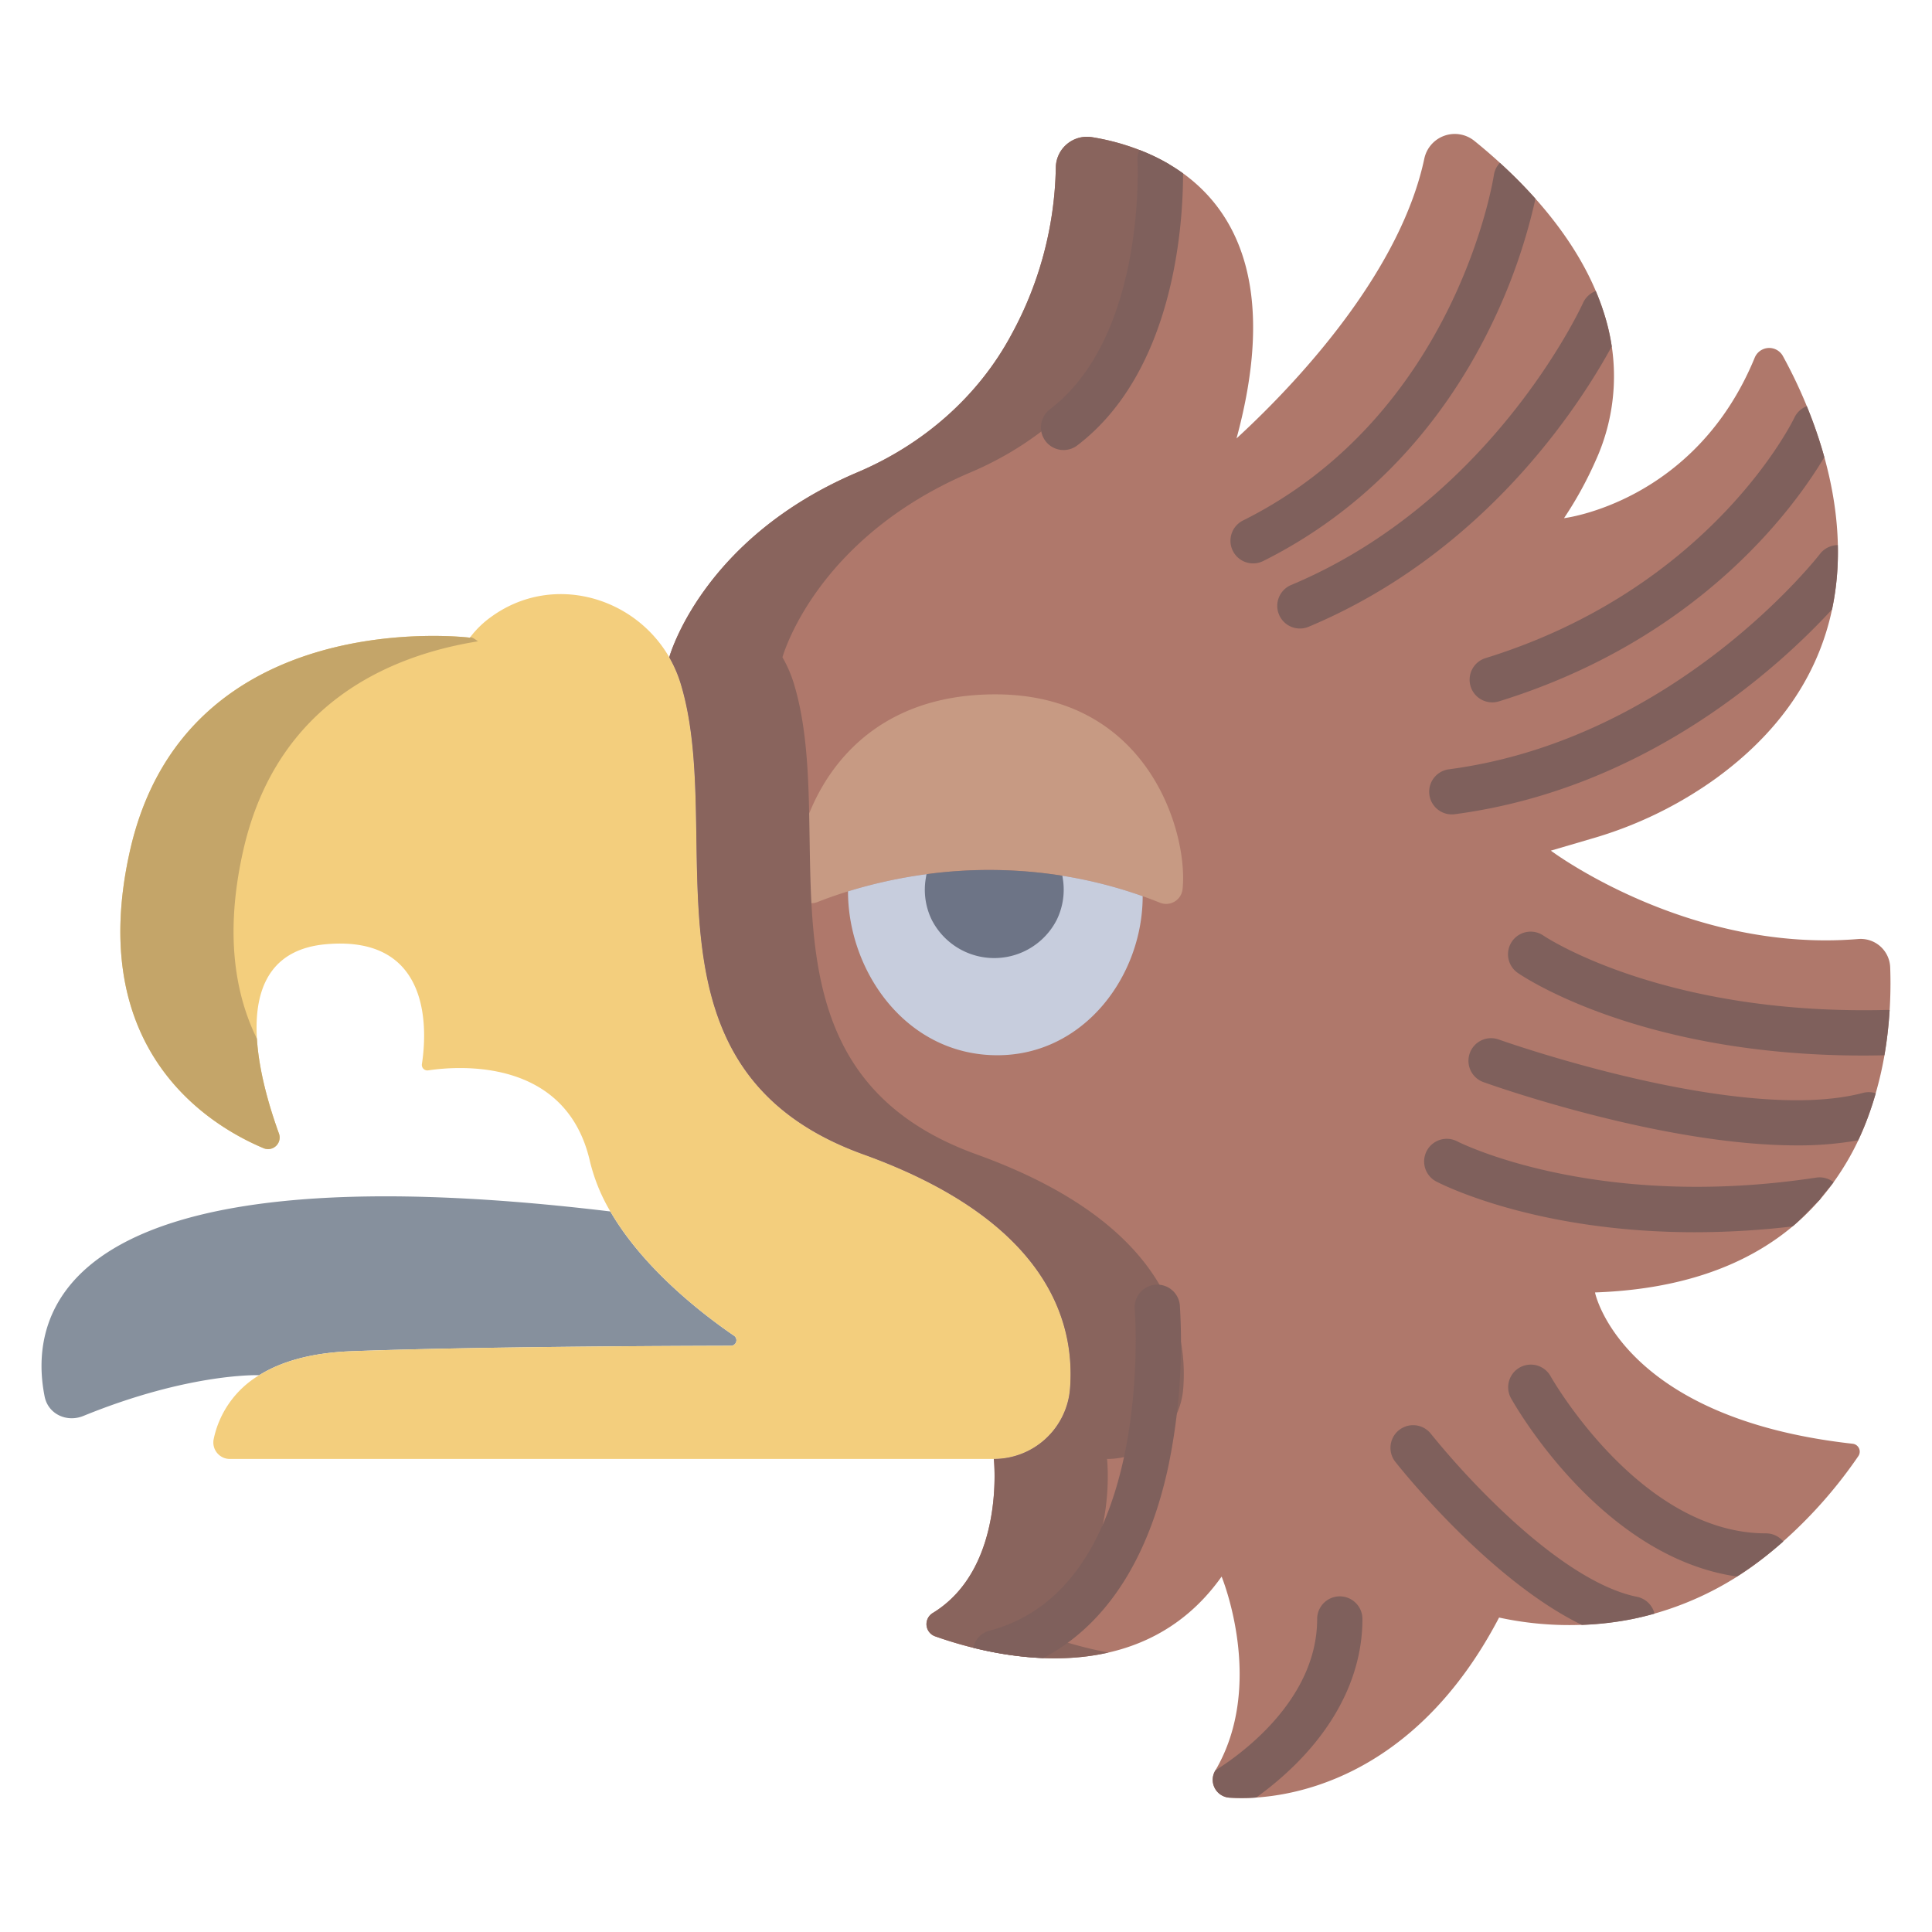 <svg id="Layer_1" height="512" viewBox="0 0 512 512" width="512" xmlns="http://www.w3.org/2000/svg" data-name="Layer 1"><path d="m194.52 353.97a1.461 1.461 0 0 1 -.83 2.67c-16.11.04-68.03.23-100.56 1.45-11.17.42-18.98 2.95-24.43 6.35 0 0-18.33-.73-46.61 10.8-4.41 1.79-9.33-.49-10.26-5.14-4.26-21.3 2.76-66.76 149.92-49.05 9 15.53 25.2 27.75 32.77 32.92z" fill="#86909d"/><path d="m124.52 168.99a25.633 25.633 0 0 1 5.75-5.59c16-11.53 37.73-5.45 47.09 10.79a33.688 33.688 0 0 1 3.08 7.15c12.15 40.4-13.52 102.25 48.38 124.59 48.66 17.56 56.14 44.22 54.75 62.04a20.242 20.242 0 0 1 -20.19 18.67h-202.47a4.374 4.374 0 0 1 -4.28-5.27 25.887 25.887 0 0 1 12.07-16.93c5.45-3.4 13.26-5.93 24.43-6.35 32.53-1.22 84.45-1.41 100.56-1.45a1.461 1.461 0 0 0 .83-2.67c-7.57-5.17-23.77-17.39-32.77-32.92a48.314 48.314 0 0 1 -5.42-13.33c-6.31-27.52-34.92-25.25-42.85-24.06a1.466 1.466 0 0 1 -1.67-1.68c1.19-7.68 3.32-34.25-25.33-31.76-27.63 2.39-17.44 36.67-12.55 50.2a3.07 3.07 0 0 1 -4.09 3.86c-14.53-6.11-47.3-26.06-35.39-78.85 14.87-65.87 90.07-56.44 90.07-56.44z" fill="#f3ce7d"/><path d="m323.74 417.81c-21.74 30.68-59.9 21.5-75.91 15.84a3.432 3.432 0 0 1 -.68-6.16c19.39-11.79 16.23-40.85 16.23-40.85a20.242 20.242 0 0 0 20.19-18.67c1.39-17.82-6.09-44.48-54.75-62.04-61.9-22.34-36.23-84.19-48.38-124.59a33.688 33.688 0 0 0 -3.08-7.15s8.58-31.5 49.9-49.03c17.33-7.35 31.97-20.01 40.82-36.57a95.634 95.634 0 0 0 11.72-44.12 8.269 8.269 0 0 1 9.64-8.11c18.63 3.11 55.29 17.14 38.25 79.83 19.2-17.67 43.78-45.86 49.78-74.21a8.254 8.254 0 0 1 13.27-4.63 143.357 143.357 0 0 1 11.09 9.94c9.19 9.16 18.65 21.3 23.16 35.46a53.942 53.942 0 0 1 -2.17 39.42 99.792 99.792 0 0 1 -8.34 15.15s34.74-4.12 50.53-42.51a4.145 4.145 0 0 1 7.47-.46 129.3 129.3 0 0 1 8.49 18.9c3.8 10.69 6.75 23.71 5.98 37.36-1.07 18.91-9.27 38.99-32.25 55.7a106.967 106.967 0 0 1 -32.95 15.96l-10.76 3.16s36.21 27.17 81.46 23.42a7.818 7.818 0 0 1 8.47 7.48 115.077 115.077 0 0 1 -.67 17.31 95.785 95.785 0 0 1 -5 21.79 70.869 70.869 0 0 1 -13.04 22.58h-.01c-11.58 13.3-30.09 23.46-59.49 24.5v.09s6.78 33.17 68.27 40.01a2.1 2.1 0 0 1 1.49 3.29 123.029 123.029 0 0 1 -24.48 26.46 83.516 83.516 0 0 1 -35.35 16.69 87.931 87.931 0 0 1 -35.37-.38c-22.65 43.31-56.38 48.72-71.48 47.73a4.745 4.745 0 0 1 -3.74-7.16c13.49-22.85 1.69-51.43 1.69-51.43z" fill="#af786b"/><path d="m281.54 232.08a123.892 123.892 0 0 0 -36.02-.41 128.053 128.053 0 0 0 -20.79 4.55c-3.24 1-5.96 1.99-8.09 2.83a4.383 4.383 0 0 1 -5.99-3.86c-.75-14.83 10.15-51.18 53.12-51.18 40.85 0 51.19 37.12 49.62 51.65a4.379 4.379 0 0 1 -5.96 3.58q-2.31-.93-4.61-1.74a119.89 119.89 0 0 0 -21.28-5.42z" fill="#c79a83"/><path d="m281.54 232.08-36.02-.41a128.053 128.053 0 0 0 -20.79 4.55c0 21.13 15.37 43.43 39.58 43.43 22.95 0 38.51-21.02 38.51-42.15a119.89 119.89 0 0 0 -21.28-5.42z" fill="#c7cddd"/><path d="m281.65 232.8a18.246 18.246 0 0 1 -1.57 10.9 18.6 18.6 0 0 1 -33.19 0 18.231 18.231 0 0 1 -1.54-10.97l.17-1.06a123.892 123.892 0 0 1 36.02.41z" fill="#6d7486"/><path d="m124.52 168.99s-75.2-9.43-90.07 56.44c-11.91 52.79 20.86 72.74 35.39 78.85a3.07 3.07 0 0 0 4.09-3.86c-2.129-5.891-5.261-15.716-5.84-25.13-5.865-11.93-8.549-28.1-3.64-49.86 8.867-39.279 39.185-51.78 62.22-55.474-1.153-.871-1.929-1.268-2.15-.966z" fill="#c4a569"/><path d="m277.83 433.65a3.432 3.432 0 0 1 -.68-6.16c19.39-11.79 16.23-40.85 16.23-40.85a20.242 20.242 0 0 0 20.19-18.67c1.39-17.82-6.09-44.48-54.75-62.04-61.9-22.34-36.23-84.19-48.38-124.59a33.688 33.688 0 0 0 -3.08-7.15s8.58-31.5 49.9-49.03c17.33-7.35 31.97-20.01 40.82-36.57a95.634 95.634 0 0 0 11.72-44.12 8.517 8.517 0 0 1 .06-.924 59.975 59.975 0 0 0 -20.42-7.186 8.269 8.269 0 0 0 -9.64 8.11 95.634 95.634 0 0 1 -11.72 44.12c-8.85 16.56-23.49 29.22-40.82 36.57-41.32 17.53-49.9 49.03-49.9 49.03a33.688 33.688 0 0 1 3.08 7.15c12.15 40.4-13.52 102.25 48.38 124.59 48.66 17.56 56.14 44.22 54.75 62.04a20.242 20.242 0 0 1 -20.19 18.67s3.16 29.06-16.23 40.85a3.432 3.432 0 0 0 .68 6.16c9.886 3.5 28.219 8.328 45.915 4.293a107.665 107.665 0 0 1 -15.915-4.293z" fill="#89645d"/><g fill="#7f605c"><path d="m301.441 42.552c.027.462 2.334 46.407-23.209 65.93a6 6 0 1 0 7.287 9.534c25.906-19.8 28.027-59.245 28-72.075a51.092 51.092 0 0 0 -11.555-6.194 5.978 5.978 0 0 0 -.523 2.805z"/><path d="m332.093 149.307a5.969 5.969 0 0 0 2.673-.632c25.838-12.883 46.65-34.328 60.187-62.017a151.931 151.931 0 0 0 11.962-33.994c-1.682-1.888-3.388-3.683-5.085-5.374-1.468-1.464-2.918-2.825-4.349-4.132a5.979 5.979 0 0 0 -1.592 3.265c-.092.629-9.852 63.278-66.477 91.512a6 6 0 0 0 2.681 11.372z"/><path d="m342.2 155.017a6 6 0 1 0 4.641 11.066c46.663-19.572 71.757-58.624 80.283-74.264a58.16 58.16 0 0 0 -2.131-9.069c-.609-1.912-1.315-3.784-2.092-5.621a5.986 5.986 0 0 0 -3.391 3.171c-.232.522-23.904 52.315-77.31 74.717z"/><path d="m389.731 181.911a6 6 0 0 0 7.5 3.959c53.062-16.417 78.227-51.279 86.234-64.707-.762-2.75-1.606-5.4-2.5-7.913-.692-1.949-1.411-3.82-2.141-5.6a5.97 5.97 0 0 0 -3.3 3.054c-.211.448-21.762 45.116-81.845 63.705a6 6 0 0 0 -3.948 7.502z"/><path d="m482.3 146.813c-.375.49-38.192 49.127-98.332 57.062a6 6 0 0 0 .777 11.949 5.912 5.912 0 0 0 .793-.053c51.005-6.729 86.248-39.345 99.971-54.27a72.322 72.322 0 0 0 1.44-10.891c.117-2.067.138-4.116.094-6.149a5.987 5.987 0 0 0 -4.743 2.352z"/><path d="m481.308 312.081c-58.644 8.9-94.755-9.409-95.113-9.6a6 6 0 0 0 -5.57 10.629c1.28.672 26.189 13.445 68.6 13.445a222.662 222.662 0 0 0 25.823-1.542c2.637-2.206 5.015-5.017 7.155-7.017h.01c1.33-2 2.553-3.1 3.706-4.7a6 6 0 0 0 -4.611-1.215z"/><path d="m493.729 289.626c-32.555 8.582-95.91-13.916-96.546-14.146a6 6 0 0 0 -4.056 11.294c2.271.817 47.165 16.764 83.054 16.764a90.028 90.028 0 0 0 16.249-1.345q1.584-3.361 2.82-6.763 1.039-2.859 1.847-5.707a5.982 5.982 0 0 0 -3.368-.097z"/><path d="m500.1 267.64c-59.394 1.538-90.737-19.466-91.046-19.678a6 6 0 0 0 -6.831 9.866c1.331.925 32.23 21.9 91.53 21.9 1.847 0 3.729-.025 5.631-.067.355-2.055.646-4.069.868-6.016.239-2.071.4-4.061.521-5.971a6.245 6.245 0 0 0 -.673-.034z"/><path d="m433.818 423.169c-9.774-1.959-22.226-9.926-36.012-23.041a215.452 215.452 0 0 1 -18.6-20.147 6 6 0 0 0 -9.434 7.417c1.15 1.463 24.737 31.194 49.441 43.218a81.428 81.428 0 0 0 13.423-1.566q2.9-.585 5.824-1.415a5.994 5.994 0 0 0 -4.642-4.466z"/><path d="m467.992 406.355c-33.38 0-56.8-41.149-57.106-41.7a6 6 0 0 0 -10.487 5.831c1.016 1.829 23.805 42.1 59.9 47.311a93.569 93.569 0 0 0 7.689-5.438q2.313-1.817 4.608-3.847a5.987 5.987 0 0 0 -4.604-2.157z"/><path d="m306.2 340.466a6 6 0 0 0 -5.484 6.474c.06.735 5.567 73.565-38.478 85.2a5.994 5.994 0 0 0 -4.328 4.531 93.17 93.17 0 0 0 18.552 2.738c16.466-8.652 27.836-25.985 33.169-50.857a161.928 161.928 0 0 0 3.043-42.606 6 6 0 0 0 -6.474-5.48z"/><path d="m355.06 423.052a6 6 0 0 0 -6 6c0 21.7-20.826 36.278-26.962 40.1-.017.029-.031.058-.048.087a4.745 4.745 0 0 0 3.74 7.16 54.018 54.018 0 0 0 7.109-.036 85.643 85.643 0 0 0 10.493-8.866c11.559-11.526 17.668-24.82 17.668-38.446a6 6 0 0 0 -6-5.999z"/></g></svg>